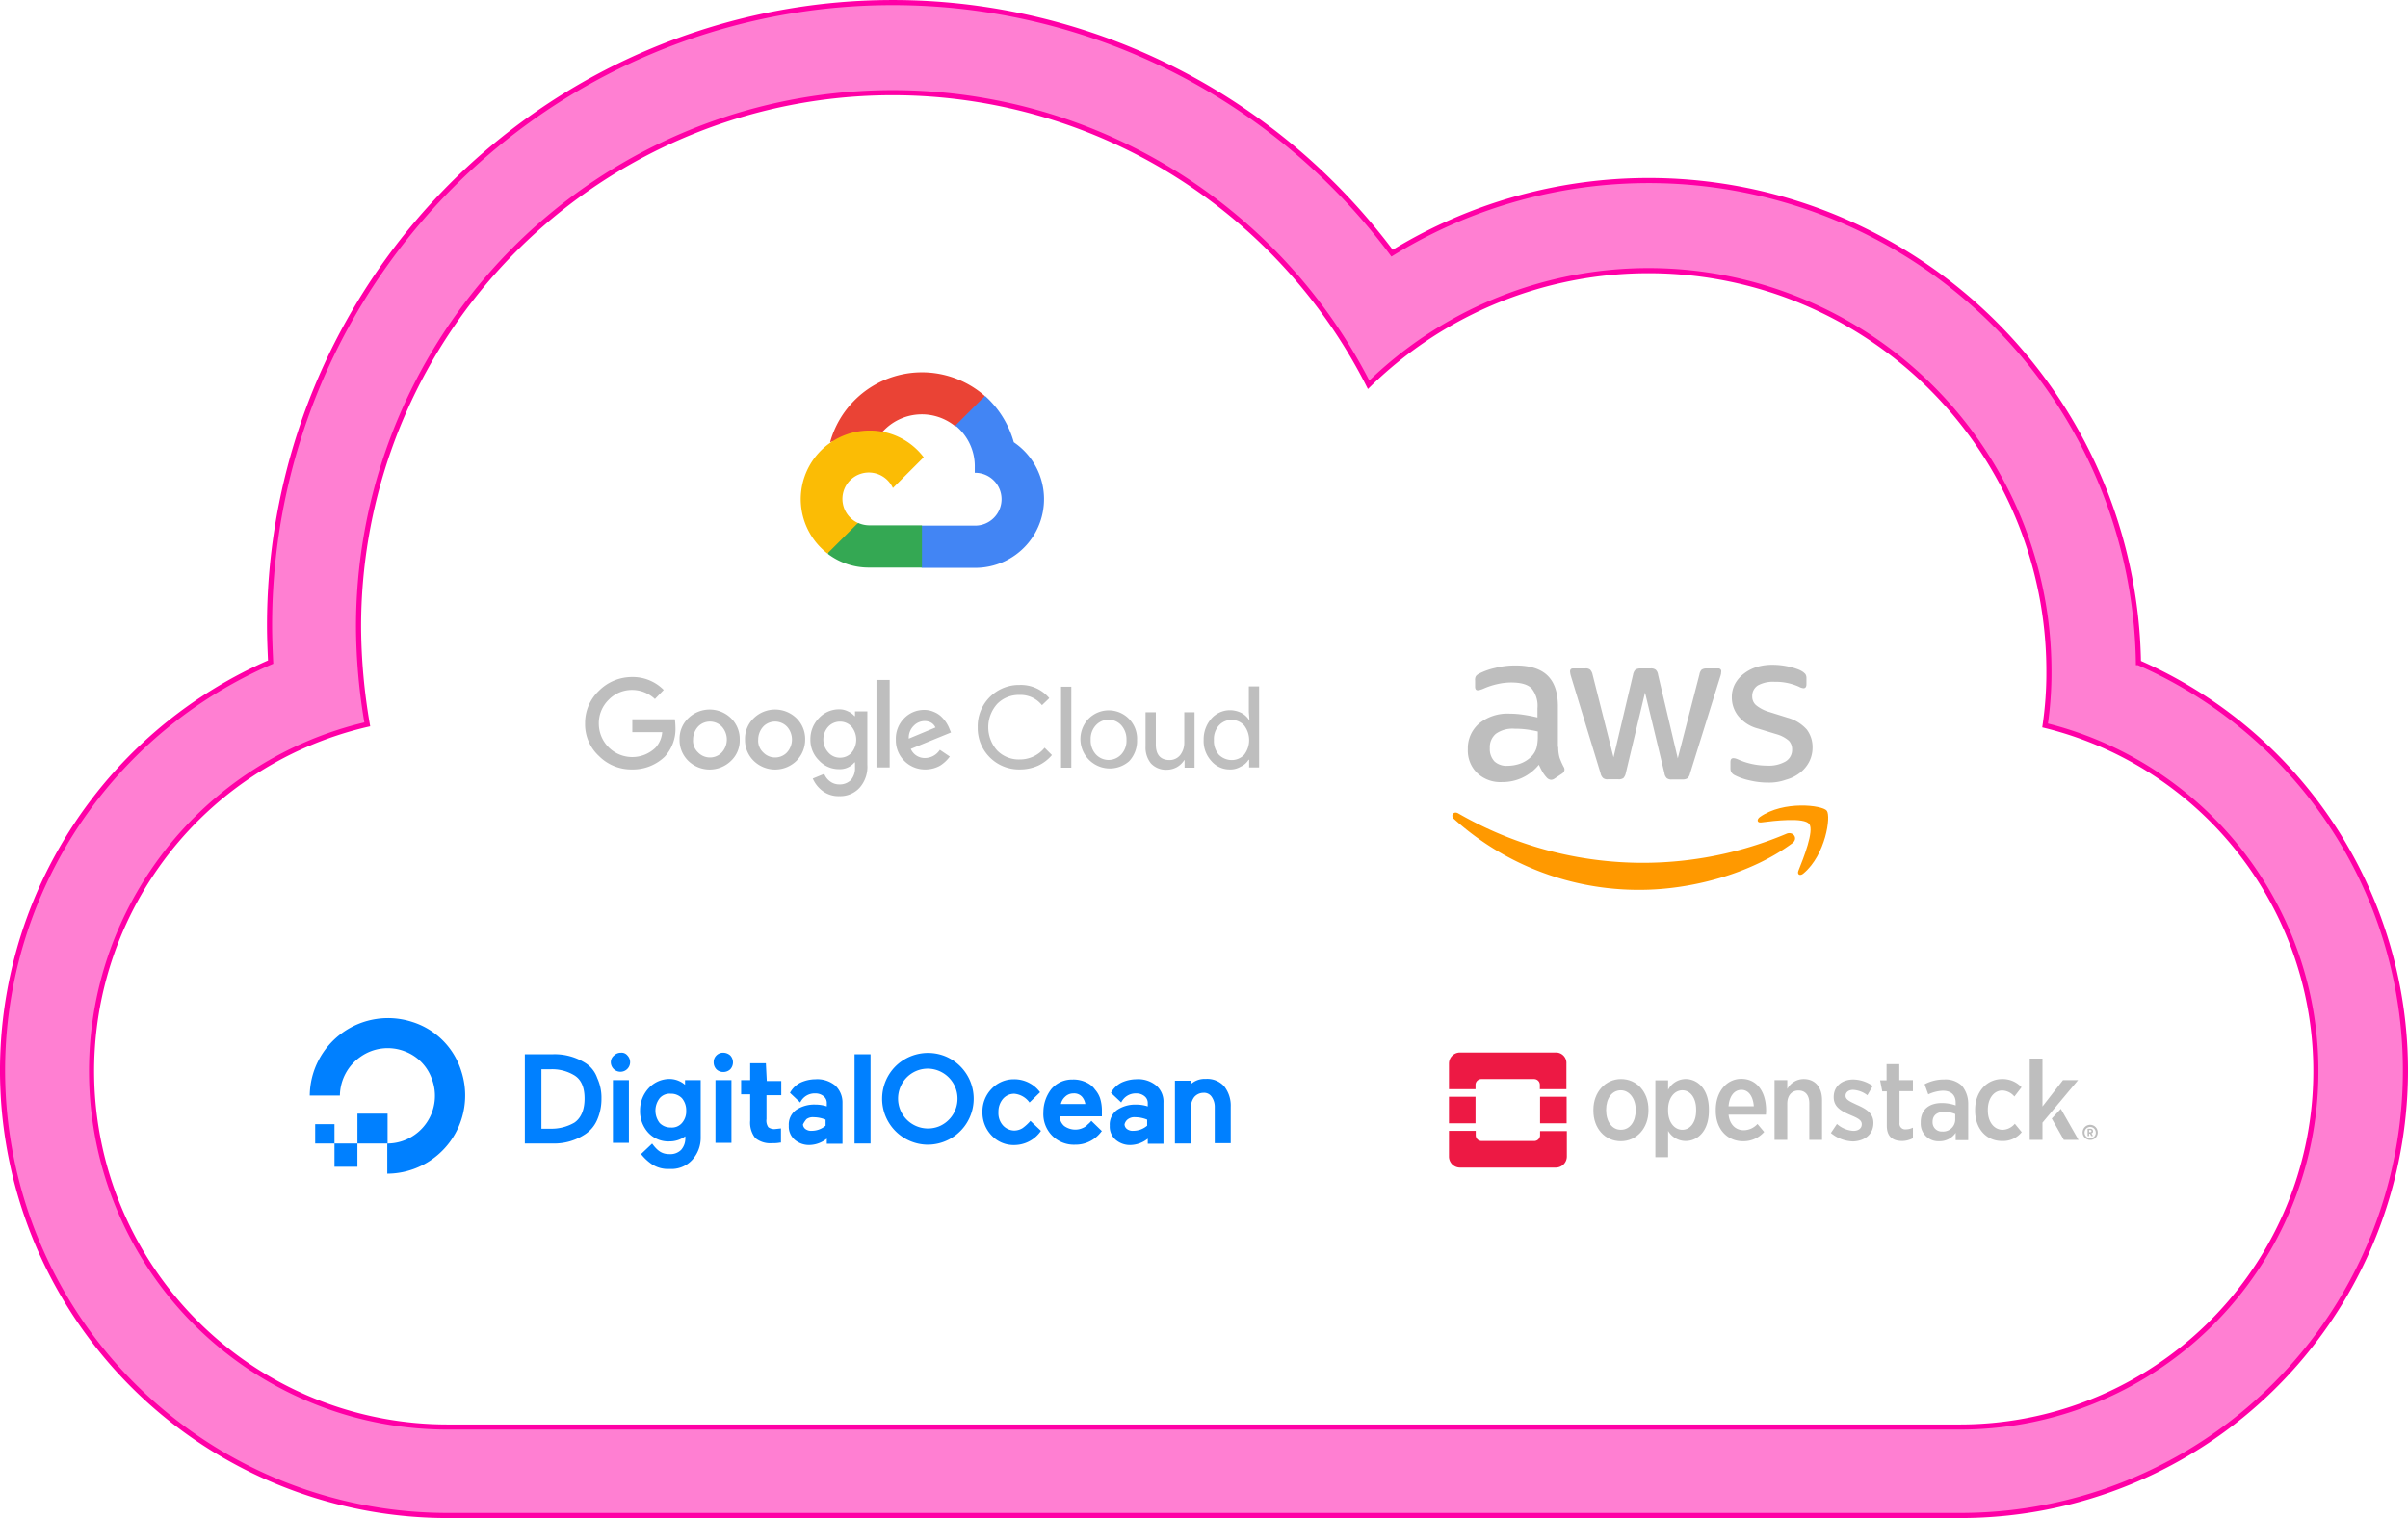 <svg xmlns="http://www.w3.org/2000/svg" xmlns:xlink="http://www.w3.org/1999/xlink" viewBox="0 0 471.369 297.158"><defs><style>.a{fill:rgba(255,0,166,0.5);stroke:#ff00a6;stroke-linecap:round;}.b{fill:none;}.c{fill:#ea4335;}.d{fill:#4285f4;}.e{fill:#34a853;}.f{fill:#fbbc05;}.g{fill:#bebebe;}.h{clip-path:url(#a);}.i{fill:#0080ff;}.j{fill:#f90;}.k{fill:#ed1944;}</style><clipPath id="a"><rect width="180.339" height="30.588"/></clipPath></defs><g transform="translate(-154.365 -194.971)"><g transform="translate(169.5 204.6)"><path class="a" d="M71.894,141.692A69.672,69.672,0,0,0,87.605,279.244H383.657a69.681,69.681,0,0,0,16.673-137.338h0a70.884,70.884,0,0,0,.748-10.688,78.375,78.375,0,0,0-133.17-56A104.532,104.532,0,0,0,70.184,122.561a114.7,114.7,0,0,0,1.71,19.131Zm346.711-12.077a87.108,87.108,0,0,1-34.842,166.943H87.605a87.116,87.116,0,0,1-34.628-167.05h0c-.107-2.351-.214-4.81-.214-7.161A121.966,121.966,0,0,1,272.5,49.457a95.877,95.877,0,0,1,146.1,80.158Z" transform="translate(-15.134 -9.529)"/></g><g transform="translate(264.243 266.094)"><path class="b" d="M0,0H141.305V86.506H0Z"/><path class="c" d="M116.07,13.584h1.436l4.136-4.136.23-1.781A18.656,18.656,0,0,0,91.6,16.743a2.47,2.47,0,0,1,1.436-.115l8.271-1.379s.4-.689.632-.632a10.347,10.347,0,0,1,14.13-1.034Z" transform="translate(-38.984 -1.291)"/><path class="d" d="M140.113,20.176a19.022,19.022,0,0,0-5.629-9.076l-5.8,5.8a10.267,10.267,0,0,1,3.791,8.214V26.15a5.17,5.17,0,1,1,0,10.339H122.134L121.1,37.523v6.2l1.034,1.034h10.339a13.445,13.445,0,0,0,7.64-24.585Z" transform="translate(-51.539 -4.724)"/><path class="e" d="M98.9,63.131h10.339V54.86H98.9a5.437,5.437,0,0,1-2.125-.46l-1.436.46L91.145,59,90.8,60.431a13.215,13.215,0,0,0,8.1,2.7Z" transform="translate(-38.644 -23.152)"/><path class="f" d="M94.983,22.9a13.433,13.433,0,0,0-8.157,24.068L92.8,40.993a5.167,5.167,0,1,1,6.835-6.835l6.031-6.031A13.2,13.2,0,0,0,94.983,22.9Z" transform="translate(-34.728 -9.745)"/><g transform="translate(4.65 61.402)"><path class="g" d="M17.289,124.992A8.933,8.933,0,0,1,10.8,122.35a8.427,8.427,0,0,1-2.7-6.376,8.638,8.638,0,0,1,2.7-6.376,9.124,9.124,0,0,1,6.491-2.7,8.5,8.5,0,0,1,6.2,2.527l-1.723,1.781a6.494,6.494,0,0,0-4.48-1.781,6.343,6.343,0,0,0-4.6,1.953,6.418,6.418,0,0,0-1.9,4.653,6.549,6.549,0,0,0,11.086,4.71,5.057,5.057,0,0,0,1.321-3.044H17.346V115.17h8.329a14.084,14.084,0,0,1,.115,1.551,8,8,0,0,1-2.125,5.8,8.985,8.985,0,0,1-6.376,2.47Zm19.358-1.666a6,6,0,0,1-8.329,0,5.677,5.677,0,0,1-1.723-4.193,5.551,5.551,0,0,1,1.723-4.193,6,6,0,0,1,8.329,0,5.677,5.677,0,0,1,1.723,4.193,5.467,5.467,0,0,1-1.723,4.193Zm-6.433-1.666a3.23,3.23,0,0,0,4.48.172l.172-.172a3.759,3.759,0,0,0,0-5.055,3.243,3.243,0,0,0-4.538-.115,3.788,3.788,0,0,0-1.091,2.642,3.135,3.135,0,0,0,.977,2.527Zm19.243,1.666a6,6,0,0,1-8.329,0,5.677,5.677,0,0,1-1.723-4.193,5.551,5.551,0,0,1,1.723-4.193,6,6,0,0,1,8.329,0,5.677,5.677,0,0,1,1.723,4.193A5.906,5.906,0,0,1,49.456,123.326Zm-6.491-1.666a3.23,3.23,0,0,0,4.48.172l.172-.172a3.759,3.759,0,0,0,0-5.055,3.243,3.243,0,0,0-4.538-.115,3.788,3.788,0,0,0-1.091,2.642,3.135,3.135,0,0,0,.976,2.527Zm14.877,8.559a5.176,5.176,0,0,1-3.274-1.034,6.03,6.03,0,0,1-1.9-2.413l2.24-.919A3.427,3.427,0,0,0,56,127.29a2.968,2.968,0,0,0,1.838.632,3.112,3.112,0,0,0,2.3-.862,3.616,3.616,0,0,0,.8-2.527v-.919h-.115a3.675,3.675,0,0,1-3.044,1.321,5.259,5.259,0,0,1-3.906-1.723,5.587,5.587,0,0,1-1.666-4.136,5.818,5.818,0,0,1,1.666-4.136,5.353,5.353,0,0,1,3.906-1.723,3.693,3.693,0,0,1,1.781.4,3.425,3.425,0,0,1,1.264.919h.115v-.919h2.413v10.454a6.184,6.184,0,0,1-1.551,4.538,5.161,5.161,0,0,1-3.963,1.608Zm.172-7.525a3,3,0,0,0,2.24-.977,4.014,4.014,0,0,0,0-5.112,3,3,0,0,0-2.24-.976,3.124,3.124,0,0,0-2.3.976,3.759,3.759,0,0,0,0,5.055A2.975,2.975,0,0,0,58.015,122.694Zm9.708-15.222V124.59H65.137V107.473h2.585Zm7.008,17.52a5.691,5.691,0,0,1-5.8-5.8A5.666,5.666,0,0,1,70.537,115a5.391,5.391,0,0,1,3.906-1.666,4.58,4.58,0,0,1,1.953.4,4.492,4.492,0,0,1,1.493.977,6.883,6.883,0,0,1,.977,1.206,7.149,7.149,0,0,1,.574,1.149l.287.689-7.869,3.217a2.956,2.956,0,0,0,2.815,1.781,3.477,3.477,0,0,0,2.872-1.608l1.953,1.321a7,7,0,0,1-1.9,1.781,5.931,5.931,0,0,1-2.872.747Zm-3.274-6.031,5.227-2.183a2.09,2.09,0,0,0-.8-.919,2.668,2.668,0,0,0-1.321-.345,3.006,3.006,0,0,0-2.125.919,3.285,3.285,0,0,0-.976,2.527Zm21.713,6.031a8.08,8.08,0,0,1-8.214-7.927v-.345a8.081,8.081,0,0,1,7.869-8.272h.345a7.249,7.249,0,0,1,5.8,2.585l-1.436,1.379a5.362,5.362,0,0,0-4.366-2.01,5.931,5.931,0,0,0-4.366,1.723,6.82,6.82,0,0,0,0,9.191,5.931,5.931,0,0,0,4.366,1.723,6.209,6.209,0,0,0,4.882-2.3l1.436,1.436a7.9,7.9,0,0,1-2.7,2.068,8.694,8.694,0,0,1-3.619.747Zm10.11-.345h-2.01V108.794h2.01v15.854Zm3.332-9.535a5.55,5.55,0,0,1,9.535,4.136,5.81,5.81,0,0,1-1.551,4.136,5.756,5.756,0,0,1-7.984-8.272Zm1.493,6.95a3.382,3.382,0,0,0,4.825.115l.115-.115a3.943,3.943,0,0,0,1.034-2.872,4.126,4.126,0,0,0-1.034-2.872,3.382,3.382,0,0,0-4.825-.115l-.115.115a3.943,3.943,0,0,0-1.034,2.872,4.033,4.033,0,0,0,1.034,2.872Zm19.3,2.585H125.45v-1.493h-.057a4.127,4.127,0,0,1-1.436,1.379,4.191,4.191,0,0,1-2.01.517,4,4,0,0,1-3.1-1.264,4.914,4.914,0,0,1-1.034-3.332v-6.663h2.01v6.319c0,2.01.919,3.044,2.7,3.044a2.642,2.642,0,0,0,2.068-.976,3.891,3.891,0,0,0,.8-2.355v-6.031h2.01v10.856Zm6.893.345a4.692,4.692,0,0,1-3.619-1.666,5.76,5.76,0,0,1-1.493-4.136,6.119,6.119,0,0,1,1.493-4.136,4.888,4.888,0,0,1,3.619-1.666,5.117,5.117,0,0,1,2.24.517,4.084,4.084,0,0,1,1.493,1.321h.115l-.115-1.493v-5h2.01V124.59h-1.953V123.1h-.115a3.345,3.345,0,0,1-1.493,1.321,4,4,0,0,1-2.183.574Zm.345-1.838a3.341,3.341,0,0,0,2.47-1.034,4.712,4.712,0,0,0,0-5.744,3.347,3.347,0,0,0-4.71-.23l-.23.23a3.987,3.987,0,0,0-.976,2.872,4.074,4.074,0,0,0,.976,2.872A3.575,3.575,0,0,0,134.641,123.154Z" transform="translate(-8.096 -106.896)"/></g></g><g transform="translate(215 394.248)"><g class="h"><path class="i" d="M15.176,30.5v-5.9a9.338,9.338,0,0,0,8.68-12.755,8.923,8.923,0,0,0-5.314-5.314A9.223,9.223,0,0,0,9.979,7.588,9.41,9.41,0,0,0,5.9,15.206H0A15.324,15.324,0,0,1,20.077.8a14.614,14.614,0,0,1,9.566,9.566A15.309,15.309,0,0,1,15.176,30.5Zm0,0" transform="translate(0 -0.03)"/></g><g class="h"><path class="i" d="M15.972,29.274h-5.9V23.428h5.9m-5.9,10.393H5.579V29.274h4.488v4.547M5.579,29.274H1.8V25.495H5.579M54.768,13.567A11.294,11.294,0,0,0,48.331,11.8H42.84V29.274h5.492a10.912,10.912,0,0,0,6.436-1.89,6.434,6.434,0,0,0,2.244-2.775,10.121,10.121,0,0,0,.827-4.133,9.176,9.176,0,0,0-.827-4.015,5.669,5.669,0,0,0-2.244-2.893Zm-8.68,1.181H47.8a8.382,8.382,0,0,1,4.724,1.181c1.358.827,2.008,2.362,2.008,4.547,0,2.244-.709,3.838-2.008,4.724a8.915,8.915,0,0,1-4.665,1.181H46.087V14.748M61.677,11.5a1.871,1.871,0,0,0-1.358.531,1.68,1.68,0,0,0-.65,1.358,1.89,1.89,0,1,0,3.248-1.358,1.449,1.449,0,0,0-1.24-.531m-1.594,5.374h3.13V29.156h-3.13V16.874M74.431,18a4.709,4.709,0,0,0-3.13-1.358,5.576,5.576,0,0,0-4.193,1.771,6.366,6.366,0,0,0-1.712,4.37,6.225,6.225,0,0,0,1.594,4.37,5.354,5.354,0,0,0,4.193,1.712,5.165,5.165,0,0,0,3.071-1v.3a3.378,3.378,0,0,1-.827,2.362,2.986,2.986,0,0,1-2.244.827c-1.417,0-2.3-.531-3.425-2.067l-2.185,2.067.118.118a9.363,9.363,0,0,0,2.067,1.89,5.7,5.7,0,0,0,3.425.886,5.489,5.489,0,0,0,4.37-1.712,6.4,6.4,0,0,0,1.712-4.488V16.874H74.2v1.063h.236M73.6,25.259a2.584,2.584,0,0,1-2.185.886,2.938,2.938,0,0,1-2.185-.886,3.958,3.958,0,0,1,0-4.842,2.584,2.584,0,0,1,2.185-.886,2.938,2.938,0,0,1,2.185.886,3.642,3.642,0,0,1,.827,2.421,3.455,3.455,0,0,1-.827,2.421m6.555-8.385h3.13V29.156h-3.13V16.874M81.695,11.5a1.819,1.819,0,0,0-1.89,1.89,1.971,1.971,0,0,0,.531,1.358,1.871,1.871,0,0,0,1.358.531,1.971,1.971,0,0,0,1.358-.531,2,2,0,0,0,0-2.716,2.081,2.081,0,0,0-1.358-.531m8.326,2.067H86.95v3.307H85.179v2.775H86.95v5.137a4.839,4.839,0,0,0,1,3.425,4.609,4.609,0,0,0,3.307,1A6.734,6.734,0,0,0,92.8,29.1h.177V26.322l-1.063.118a1.951,1.951,0,0,1-1.417-.354,2.278,2.278,0,0,1-.354-1.594V19.826h2.893V17.051H90.2l-.177-3.484M107.381,11.8h3.13V29.274h-3.13V11.8m34.426,13.05a8.751,8.751,0,0,1-1.535,1.417,3.13,3.13,0,0,1-1.594.472,3.05,3.05,0,0,1-2.244-1,3.578,3.578,0,0,1-.886-2.6,3.852,3.852,0,0,1,.886-2.6,2.868,2.868,0,0,1,2.244-1,4.119,4.119,0,0,1,2.952,1.712l2.067-2.008A6.265,6.265,0,0,0,138.56,16.7a5.947,5.947,0,0,0-4.37,1.89,6.324,6.324,0,0,0-1.771,4.547,6.43,6.43,0,0,0,1.771,4.547,5.853,5.853,0,0,0,4.37,1.89,6.345,6.345,0,0,0,5.314-2.775l-2.067-1.949M154.444,18.7a4.123,4.123,0,0,0-1.771-1.417,5.7,5.7,0,0,0-2.6-.531,5.306,5.306,0,0,0-4.193,1.89,7.412,7.412,0,0,0-1.535,4.547,5.973,5.973,0,0,0,6.2,6.318,6.265,6.265,0,0,0,5.137-2.539l.118-.118-2.067-2.008a4.024,4.024,0,0,1-.709.709,2.466,2.466,0,0,1-.886.65,3.445,3.445,0,0,1-1.535.354,3.711,3.711,0,0,1-2.185-.709,2.615,2.615,0,0,1-.886-1.89H155.8V22.779a8.184,8.184,0,0,0-.354-2.362,5.033,5.033,0,0,0-1-1.712m-6.673,2.834a2.671,2.671,0,0,1,.827-1.417,2.282,2.282,0,0,1,1.594-.65,2.069,2.069,0,0,1,1.712.65,2.859,2.859,0,0,1,.65,1.417h-4.783m18.6-3.661a5.538,5.538,0,0,0-3.838-1.181,7.12,7.12,0,0,0-2.893.65,4.833,4.833,0,0,0-2.067,2.008l2.008,1.89a3.114,3.114,0,0,1,2.952-1.771,2.473,2.473,0,0,1,1.594.531,1.68,1.68,0,0,1,.65,1.358v.65a7.138,7.138,0,0,0-2.244-.354,6.352,6.352,0,0,0-3.779,1.063,3.505,3.505,0,0,0-1.417,3.071,3.382,3.382,0,0,0,1.181,2.775,4.274,4.274,0,0,0,2.952,1,5.605,5.605,0,0,0,3.307-1.24v1h3.071V21.3a4.148,4.148,0,0,0-1.476-3.425m-5.433,6.614a2.121,2.121,0,0,1,1.417-.354,6.175,6.175,0,0,1,2.3.472V25.79a4.174,4.174,0,0,1-2.716,1,1.829,1.829,0,0,1-1.24-.354,1.215,1.215,0,0,1-.472-.886,1.72,1.72,0,0,1,.709-1.063m18.778-6.436a4.473,4.473,0,0,0-3.6-1.417,4.021,4.021,0,0,0-2.952,1.063v-.709h-3.071V29.274h3.13v-6.85a3.383,3.383,0,0,1,.65-2.244,2.392,2.392,0,0,1,1.771-.827,1.788,1.788,0,0,1,1.594.709,3.4,3.4,0,0,1,.65,2.008v7.145h3.13V22.07a6.067,6.067,0,0,0-1.3-4.015m-76.174-.177A5.538,5.538,0,0,0,99.7,16.7a7.12,7.12,0,0,0-2.893.65,4.833,4.833,0,0,0-2.067,2.008l2.008,1.89A3.114,3.114,0,0,1,99.7,19.472,2.473,2.473,0,0,1,101.3,20a1.68,1.68,0,0,1,.65,1.358v.65a7.138,7.138,0,0,0-2.244-.354,6.352,6.352,0,0,0-3.779,1.063,3.505,3.505,0,0,0-1.417,3.071,3.382,3.382,0,0,0,1.181,2.775,4.274,4.274,0,0,0,2.952,1,5.605,5.605,0,0,0,3.307-1.24v1h3.071V21.3a4.522,4.522,0,0,0-1.476-3.425m-5.551,6.614a2.121,2.121,0,0,1,1.417-.354,6.175,6.175,0,0,1,2.3.472V25.79a4.174,4.174,0,0,1-2.716,1,1.829,1.829,0,0,1-1.24-.354,1.215,1.215,0,0,1-.472-.886,4.76,4.76,0,0,1,.709-1.063m23.738,5.019a8.994,8.994,0,0,1-6.318-15.353,9.03,9.03,0,0,1,9.743-1.949,8.993,8.993,0,0,1-3.425,17.3m0-14.881a5.785,5.785,0,0,0-5.374,3.6,5.854,5.854,0,0,0,7.617,7.677,5.877,5.877,0,0,0-2.244-11.279" transform="translate(-0.737 -4.709)"/></g></g><g transform="translate(438.606 325.311)"><path class="g" d="M26.7,15.837a7.367,7.367,0,0,0,.271,2.17,14.912,14.912,0,0,0,.78,1.763,1.013,1.013,0,0,1,.17.576,1,1,0,0,1-.475.746L25.919,22.11a1.2,1.2,0,0,1-.644.2,1.326,1.326,0,0,1-.746-.339,6.94,6.94,0,0,1-.882-1.153c-.237-.407-.475-.882-.746-1.458a9.075,9.075,0,0,1-7.188,3.391,6.588,6.588,0,0,1-4.882-1.763A6.128,6.128,0,0,1,9,16.312a6.372,6.372,0,0,1,2.238-5.052,8.759,8.759,0,0,1,5.967-1.9,17.606,17.606,0,0,1,2.611.2c.915.136,1.831.305,2.814.542V8.31a5.406,5.406,0,0,0-1.153-3.9c-.78-.78-2.1-1.153-4-1.153a12.186,12.186,0,0,0-2.645.305,14.149,14.149,0,0,0-2.645.848,5.452,5.452,0,0,1-.848.305,2.5,2.5,0,0,1-.407.068c-.339,0-.509-.237-.509-.746V2.851A1.379,1.379,0,0,1,10.594,2a1.945,1.945,0,0,1,.678-.509A13.093,13.093,0,0,1,14.357.41a15.4,15.4,0,0,1,3.831-.475C21.1-.1,23.24.58,24.6,1.9s2.034,3.323,2.034,6.035v7.934H26.7Zm-9.934,3.73a7.535,7.535,0,0,0,2.509-.441,5.922,5.922,0,0,0,2.339-1.56,4.133,4.133,0,0,0,.848-1.56,9.3,9.3,0,0,0,.237-2.136V12.854a21.877,21.877,0,0,0-2.238-.407,17.529,17.529,0,0,0-2.306-.136,5.62,5.62,0,0,0-3.662.983,3.411,3.411,0,0,0-1.187,2.814,3.5,3.5,0,0,0,.915,2.611A3.476,3.476,0,0,0,16.764,19.567ZM36.4,22.211a1.291,1.291,0,0,1-.915-.237,1.742,1.742,0,0,1-.509-.949L29.208,2.106a4.468,4.468,0,0,1-.2-.983c0-.407.2-.61.576-.61h2.407a1.336,1.336,0,0,1,.949.237,2.015,2.015,0,0,1,.475.949l4.1,16.207L41.346,1.7A1.746,1.746,0,0,1,41.82.749,1.816,1.816,0,0,1,42.8.512H44.77a1.5,1.5,0,0,1,.983.237,1.545,1.545,0,0,1,.475.949l3.865,16.41L54.331,1.7a1.758,1.758,0,0,1,.441-.949,1.686,1.686,0,0,1,.949-.237h2.272a.539.539,0,0,1,.61.61c0,.136-.034.237-.034.407a4.468,4.468,0,0,1-.17.61L52.5,21.059a1.742,1.742,0,0,1-.509.949,1.686,1.686,0,0,1-.949.237h-2.1a1.5,1.5,0,0,1-.983-.237,1.657,1.657,0,0,1-.475-.983l-3.8-15.8L39.922,20.991a2.031,2.031,0,0,1-.475.983,1.559,1.559,0,0,1-.983.237Zm31.464.644a15.449,15.449,0,0,1-3.763-.441,11.5,11.5,0,0,1-2.814-.983,1.644,1.644,0,0,1-.746-.678,1.616,1.616,0,0,1-.136-.678V18.821c0-.509.2-.746.576-.746a1.984,1.984,0,0,1,.441.068,5.331,5.331,0,0,1,.61.237,13.715,13.715,0,0,0,2.679.848,14.2,14.2,0,0,0,2.916.305,6.509,6.509,0,0,0,3.56-.814,2.63,2.63,0,0,0,1.288-2.339,2.435,2.435,0,0,0-.644-1.729,6.311,6.311,0,0,0-2.475-1.288l-3.56-1.085a7.252,7.252,0,0,1-3.9-2.509,5.8,5.8,0,0,1-1.221-3.56A5.441,5.441,0,0,1,61.316,3.5a6.214,6.214,0,0,1,1.763-2A7.818,7.818,0,0,1,65.622.207,10.279,10.279,0,0,1,68.707-.2a13.109,13.109,0,0,1,1.627.1c.576.068,1.085.17,1.594.271.475.136.949.237,1.39.407a5,5,0,0,1,1.017.441,2.875,2.875,0,0,1,.746.61,1.446,1.446,0,0,1,.2.814V3.6c0,.509-.2.78-.576.78a2.342,2.342,0,0,1-.915-.305,11.043,11.043,0,0,0-4.713-.949,6.207,6.207,0,0,0-3.255.678,2.409,2.409,0,0,0-1.153,2.17A2.212,2.212,0,0,0,65.418,7.7,7.394,7.394,0,0,0,68.1,9.056l3.458,1.085a7.772,7.772,0,0,1,3.8,2.339,5.674,5.674,0,0,1,1.119,3.424,6.071,6.071,0,0,1-.644,2.848,6.491,6.491,0,0,1-1.8,2.17,7.556,7.556,0,0,1-2.712,1.356A9.75,9.75,0,0,1,67.86,22.856Z" transform="translate(-5.909 0)"/><g transform="translate(0.059 27.342)"><path class="j" d="M66.561,91.152c-8.036,5.933-19.733,9.087-29.8,9.087A53.964,53.964,0,0,1,.378,86.372c-.746-.678-.068-1.627.848-1.085a72.349,72.349,0,0,0,64.183,4C66.731,88.677,67.884,90.169,66.561,91.152Z" transform="translate(-0.059 -83.738)"/><path class="j" d="M186.423,84.649c-1.017-1.322-6.815-.644-9.426-.305-.78.1-.915-.576-.2-1.085,4.611-3.221,12.172-2.306,13.054-1.221s-.237,8.68-4.543,12.274c-.644.576-1.288.271-1.017-.475C185.27,91.4,187.44,85.937,186.423,84.649Z" transform="translate(-116.564 -81.031)"/></g></g><g transform="translate(438 401)"><path class="k" d="M20.92,0H2.155A2.164,2.164,0,0,0,0,2.155V7.185H5.2V6.339A1.136,1.136,0,0,1,6.339,5.2H16.652a1.136,1.136,0,0,1,1.141,1.141v.845h5.2V2.155A2.042,2.042,0,0,0,20.92,0Z"/><path class="k" d="M17.835,37.145a1.136,1.136,0,0,1-1.141,1.141H6.382a1.136,1.136,0,0,1-1.141-1.141V36.3H0v5.029a2.164,2.164,0,0,0,2.155,2.155H20.92a2.164,2.164,0,0,0,2.155-2.155V36.342H17.835Z" transform="translate(0 -20.959)"/><rect class="k" width="5.198" height="5.198" transform="translate(0 8.664)"/><rect class="k" width="5.198" height="5.198" transform="translate(17.835 8.664)"/><path class="g" d="M296.458,34.979a1.479,1.479,0,1,0-1.479,1.479h0A1.444,1.444,0,0,0,296.458,34.979Zm-1.479,1.141a1.1,1.1,0,1,1,1.1-1.1h0A1.065,1.065,0,0,1,294.979,36.12Z" transform="translate(-169.458 -19.342)"/><path class="g" d="M296.857,35.765h0a.48.48,0,0,0-.127-.338.682.682,0,0,0-.38-.127H295.8v1.437h.3v-.465h.169l.254.465h.338l-.3-.549A.348.348,0,0,0,296.857,35.765Zm-.3,0a.2.2,0,0,1-.211.211H296.1v-.423h.211c.169,0,.254.085.254.211Z" transform="translate(-170.786 -20.381)"/><path class="g" d="M77.677,18.47v-.211c0-3.466-2.282-5.959-5.367-5.959s-5.41,2.578-5.41,6v.211c0,3.466,2.282,5.959,5.367,5.959S77.677,21.936,77.677,18.47Zm-8.284-.042V18.3c0-2.2,1.141-3.8,2.874-3.8,1.691,0,2.916,1.648,2.916,3.8v.127c0,2.2-1.141,3.8-2.874,3.8C70.577,22.274,69.394,20.626,69.394,18.428Z" transform="translate(-38.626 -7.102)"/><path class="g" d="M106.081,18.513v-.3c0-3.93-2.2-5.917-4.564-5.917a3.913,3.913,0,0,0-3.423,2.113v-1.86H95.6V27.6h2.494V22.443a3.977,3.977,0,0,0,3.423,1.986C103.926,24.429,106.081,22.443,106.081,18.513Zm-7.988-.042v-.211c0-2.282,1.268-3.761,2.789-3.761s2.7,1.437,2.7,3.761v.211c0,2.324-1.183,3.761-2.7,3.761s-2.789-1.437-2.789-3.761Z" transform="translate(-55.197 -7.102)"/><path class="g" d="M133.067,22.6l-1.31-1.564a3.687,3.687,0,0,1-2.7,1.226c-1.521,0-2.747-1.057-2.958-3.043H133.4a7.278,7.278,0,0,0,.042-.845c0-3.508-1.691-6.17-4.86-6.17-2.874,0-4.987,2.536-4.987,6.044v.211c0,3.677,2.324,5.959,5.325,5.959A5.408,5.408,0,0,0,133.067,22.6Zm-4.438-8.241c1.437,0,2.282,1.352,2.409,3.212h-4.945C126.263,15.539,127.235,14.355,128.629,14.355Z" transform="translate(-71.363 -7.044)"/><path class="g" d="M156.505,12.3a3.644,3.644,0,0,0-3.212,1.944V12.511H150.8V24.218h2.494v-7.1c0-1.606.888-2.578,2.2-2.578s2.113.888,2.113,2.536v7.142H160.1V16.4C160.1,13.906,158.745,12.3,156.505,12.3Z" transform="translate(-87.068 -7.102)"/><path class="g" d="M185.226,20.995h0c0-1.86-1.352-2.7-3.17-3.508-1.352-.634-2.282-1.014-2.282-1.775V15.67c0-.634.549-1.141,1.479-1.141a4.983,4.983,0,0,1,2.789,1.057l1.057-1.817a6.833,6.833,0,0,0-3.8-1.268c-2.2,0-3.846,1.31-3.846,3.423v.042c0,1.9,1.437,2.7,3.212,3.466,1.395.592,2.282.972,2.282,1.817v.042c0,.718-.592,1.268-1.648,1.268a5.319,5.319,0,0,1-3.212-1.352L176.9,22.981a7.115,7.115,0,0,0,4.353,1.648C183.451,24.545,185.226,23.319,185.226,20.995Z" transform="translate(-102.137 -7.217)"/><path class="g" d="M206.124,19.9V17.825a3.05,3.05,0,0,1-1.352.338A1.12,1.12,0,0,1,203.5,16.9V10.683h2.62V8.527h-2.663V5.4h-2.494V8.57H199.7l.423,2.155h.888v6.72c0,2.282,1.31,3,3.043,3A4.594,4.594,0,0,0,206.124,19.9Z" transform="translate(-115.301 -3.118)"/><path class="g" d="M226.53,13.683a4.662,4.662,0,0,0-3.423-1.183,8.079,8.079,0,0,0-3.846.93l.718,1.986a7.377,7.377,0,0,1,2.832-.718c1.606,0,2.536.8,2.536,2.367v.507a8.265,8.265,0,0,0-2.7-.465c-2.451,0-4.142,1.226-4.142,3.761v.127a3.437,3.437,0,0,0,3.592,3.592,3.789,3.789,0,0,0,3.254-1.648v1.437H227.8V17.064A5.448,5.448,0,0,0,226.53,13.683Zm-1.268,6.72a2.365,2.365,0,0,1-2.536,2.282,1.786,1.786,0,0,1-1.9-1.86v-.042c0-1.226.845-1.944,2.282-1.944a5.3,5.3,0,0,1,2.155.423Z" transform="translate(-126.156 -7.217)"/><path class="g" d="M252.829,22.7l-1.352-1.648a3.229,3.229,0,0,1-2.367,1.183c-1.691,0-2.916-1.521-2.916-3.8V18.3c0-2.2,1.183-3.761,2.832-3.761a3.227,3.227,0,0,1,2.367,1.183l1.395-1.817a5.047,5.047,0,0,0-3.761-1.606c-3.085,0-5.325,2.536-5.325,6v.211c0,3.508,2.2,5.917,5.241,5.917A4.7,4.7,0,0,0,252.829,22.7Z" transform="translate(-140.705 -7.102)"/><path class="g" d="M280.975,26.1,279.2,28l2.367,4.184h2.874Z" transform="translate(-161.202 -15.069)"/><path class="g" d="M275.508,7.026l-4.015,5.156V2.8H269V18.733h2.493V15.352l6.973-8.326Z" transform="translate(-155.313 -1.617)"/></g></g></svg>